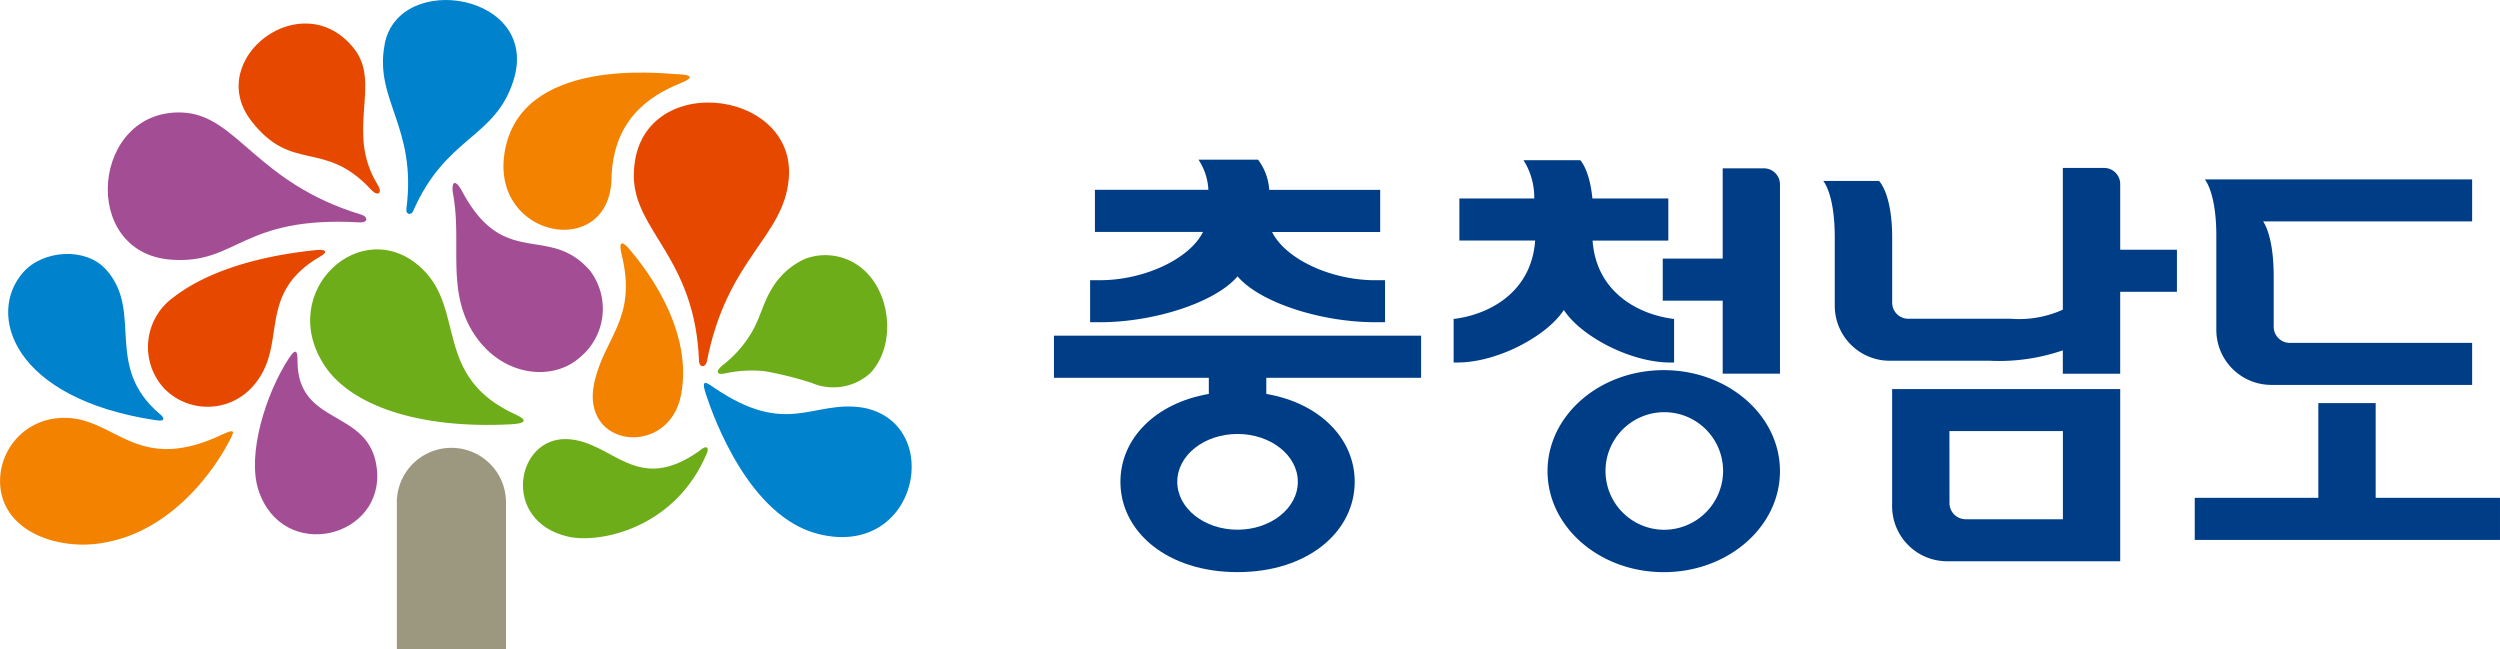<svg xmlns="http://www.w3.org/2000/svg" xmlns:xlink="http://www.w3.org/1999/xlink" width="189.495" height="49.206" viewBox="0 0 189.495 49.206">
  <defs>
    <clipPath id="clip-path">
      <rect id="사각형_4" data-name="사각형 4" width="189.495" height="49.206" fill="none"/>
    </clipPath>
  </defs>
  <g id="그룹_2392" data-name="그룹 2392" transform="translate(0 0)">
    <g id="그룹_1" data-name="그룹 1" transform="translate(0 0)" clip-path="url(#clip-path)">
      <path id="패스_1" data-name="패스 1" d="M41.481,27.992c-4.534-4.281-11.133,1.77-7.336,7.421,1.94,2.89,6.936,4.769,14.1,4.391,1.023-.053,1.357-.278.339-.741-6.273-2.853-3.763-7.914-7.106-11.071" transform="translate(-9.505 -7.644)" fill="#6dad19" fill-rule="evenodd"/>
      <path id="패스_2" data-name="패스 2" d="M17.323,46.353c.467-.888.592-1.109-.61-.55-6.8,3.159-8.135-1.939-12.654-1.26a4.781,4.781,0,0,0-4,5.436c.518,3.162,4.186,4.362,7.1,4.063,6-.613,9.389-6.221,10.161-7.689" transform="translate(0 -12.807)" fill="#f38200" fill-rule="evenodd"/>
      <path id="패스_3" data-name="패스 3" d="M12.376,39.17c.241.2.553.6-.321.463C1.178,37.995-.8,31.559,2.031,28.4c1.5-1.677,4.71-1.893,6.243-.2,2.906,3.2-.224,7.321,4.1,10.974" transform="translate(-0.251 -7.783)" fill="#0082cc" fill-rule="evenodd"/>
      <path id="패스_4" data-name="패스 4" d="M66.765,7.848c1.061.039,1.332.252.258.681-2.558,1.022-5.137,2.923-5.239,7.226-.146,6.205-9.125,4.561-8.113-1.926C54.816,6.49,65.536,7.8,66.765,7.848" transform="translate(-15.431 -2.226)" fill="#f38200" fill-rule="evenodd"/>
      <path id="패스_5" data-name="패스 5" d="M27.416,47.965c1.845,5.515,9.6,3.593,8.956-1.708-.553-4.563-6.008-3.1-6.008-8.122,0-.612-.052-1.115-.665-.179-1.71,2.613-3.2,7.277-2.283,10.009" transform="translate(-7.814 -10.78)" fill="#a34e94" fill-rule="evenodd"/>
      <path id="패스_6" data-name="패스 6" d="M69.027,47.644c-4.769,3.374-6.515-.706-9.95-.9-3.955-.221-5.1,6.2-.015,7.383,2.358.559,8.176-.578,10.57-6.369.126-.305,0-.653-.605-.117" transform="translate(-16.028 -13.458)" fill="#6dad19" fill-rule="evenodd"/>
      <path id="패스_7" data-name="패스 7" d="M69.782,37.425c1.07-5.419-3.431-10.485-3.859-11.019-.111-.142-1.028-1.248-.632.376C66.48,31.63,63.973,33,63.213,36.46c-1.1,4.973,5.636,5.69,6.569.964" transform="translate(-18.166 -7.459)" fill="#f38200" fill-rule="evenodd"/>
      <path id="패스_8" data-name="패스 8" d="M28.543,26.609c-5.707.577-9.032,2.171-10.829,3.565a4.635,4.635,0,0,0-.749,6.914,4.588,4.588,0,0,0,6.911-.355c2.489-3.068.054-6.8,4.933-9.633.714-.414.267-.545-.266-.491" transform="translate(-4.535 -7.658)" fill="#e64800"/>
      <path id="패스_9" data-name="패스 9" d="M82.977,27.456a5.62,5.62,0,0,0-2.515,2.311c-.634,1.045-.884,2.271-1.527,3.308a8.766,8.766,0,0,1-2.107,2.385c-.463.346-.721.837.166.652a9.532,9.532,0,0,1,2.943-.164,26.1,26.1,0,0,1,3.583.891,4.171,4.171,0,0,0,4.434-.73c1.871-1.972,1.631-5.628-.2-7.558a4.366,4.366,0,0,0-4.774-1.1" transform="translate(-21.999 -7.816)" fill="#6dad19" fill-rule="evenodd"/>
      <path id="패스_10" data-name="패스 10" d="M86.974,42.633c-3.835-.6-5.716,2.316-11.355-1.567-.5-.345-.921-.63-.553.508.606,1.856,3.3,9.309,8.509,10.631,7.632,1.939,9.654-8.417,3.4-9.572" transform="translate(-21.573 -11.736)" fill="#0082cc" fill-rule="evenodd"/>
      <path id="패스_11" data-name="패스 11" d="M40.9,3.336c-.827,4.24,2.45,6.245,1.644,12.48-.064.5.384.486.5.207,2.488-5.716,6.2-5.494,7.609-9.906,2.1-6.593-8.669-8.37-9.758-2.781" transform="translate(-11.738 0)" fill="#0082cc" fill-rule="evenodd"/>
      <path id="패스_12" data-name="패스 12" d="M16.234,23.126c5.057.4,5.318-3.33,14.3-2.824.731.041.642-.438.171-.58-8.051-2.428-9.425-7.588-13.61-7.747-6.84-.26-7.809,10.607-.862,11.151" transform="translate(-3.303 -3.447)" fill="#a34e94" fill-rule="evenodd"/>
      <path id="패스_13" data-name="패스 13" d="M26.37,9.9c3.1,3.983,5.507,1.353,9.06,5.187.518.56.911.288.507-.366-2.477-4.013.308-7.641-1.772-10.294-3.921-5-11.439.787-7.794,5.472" transform="translate(-7.313 -0.721)" fill="#e64800" fill-rule="evenodd"/>
      <path id="패스_14" data-name="패스 14" d="M67.466,16.447c0,4.223,4.644,6.179,4.942,14.053.017.521.5.536.6.022,1.536-7.843,5.836-9.362,6.208-13.869.573-6.965-11.746-8.227-11.746-.206" transform="translate(-19.425 -3.144)" fill="#e64800" fill-rule="evenodd"/>
      <path id="패스_15" data-name="패스 15" d="M57.771,32.743a4.781,4.781,0,0,0,.82-6.622c-3.13-3.589-6.493-.016-9.691-6.008-.526-.984-.868-.771-.674.293.656,3.659-.545,7.294,1.592,10.541,2.12,3.218,5.9,3.575,7.952,1.8" transform="translate(-13.87 -5.609)" fill="#a34e94" fill-rule="evenodd"/>
      <path id="패스_16" data-name="패스 16" d="M46.381,47.671a4.138,4.138,0,0,0-4.139,4.139V62.932h8.276V51.81a4.137,4.137,0,0,0-4.138-4.139" transform="translate(-12.163 -13.726)" fill="#9c9880" fill-rule="evenodd"/>
      <path id="패스_17" data-name="패스 17" d="M127.212,25.84c1.667,1.972,6.3,3.48,10.438,3.48h.743V26.137h-.743c-3.356,0-6.8-1.6-7.82-3.658h8.195V19.286h-8.41A4.275,4.275,0,0,0,128.768,17h-4.516a4.523,4.523,0,0,1,.75,2.284h-8.6v3.193h8.193c-1.022,2.054-4.464,3.658-7.814,3.658h-.743V29.32h.743c4.139,0,8.761-1.508,10.435-3.48" transform="translate(-33.409 -4.896)" fill="#003d87"/>
      <path id="패스_18" data-name="패스 18" d="M140.019,38.924V35.733H112.19v3.191h11.739v1.223c-4.1.709-6.7,3.425-6.7,6.659,0,3.785,3.543,6.849,8.877,6.849s8.881-3.065,8.881-6.849c0-3.237-2.6-5.95-6.7-6.659V38.924Zm-9.343,7.883c0,2.012-2.054,3.632-4.571,3.632s-4.567-1.619-4.567-3.632,2.047-3.624,4.567-3.624,4.571,1.622,4.571,3.624" transform="translate(-32.303 -10.289)" fill="#003d87"/>
      <path id="패스_19" data-name="패스 19" d="M247.338,50.089v-7.18h-4.346v7.18h-9.368V53.28h23.137V50.089Z" transform="translate(-67.267 -12.355)" fill="#003d87"/>
      <path id="패스_20" data-name="패스 20" d="M235.566,30.5a4.171,4.171,0,0,0,4.175,4.173l15.215,0V31.488H241.135a1.221,1.221,0,0,1-1.22-1.225v-3.8c0-2.723-.582-3.857-.8-4.181h15.841V19.094H234.688s.878.949.878,4.285Z" transform="translate(-67.573 -5.498)" fill="#003d87"/>
      <path id="패스_21" data-name="패스 21" d="M216.587,24.075V19.1a1.224,1.224,0,0,0-1.224-1.223h-3.125V28.62h0a8.019,8.019,0,0,1-3.931.689h-7.787a1.219,1.219,0,0,1-1.218-1.22V23.142c0-3.337-1-4.282-1-4.282h-4.228s.876.945.876,4.282v5.182a4.168,4.168,0,0,0,4.164,4.168h7.6a14.764,14.764,0,0,0,5.523-.79l0,0v1.775h4.349v-6.21h4.3V24.075Z" transform="translate(-55.879 -5.148)" fill="#003d87"/>
      <path id="패스_22" data-name="패스 22" d="M201.411,50.3a4.172,4.172,0,0,0,4.172,4.167H218.7V41.413H201.411Zm4.344-5.7h8.6v6.681h-7.374a1.227,1.227,0,0,1-1.222-1.225Z" transform="translate(-57.992 -11.924)" fill="#003d87"/>
      <path id="패스_23" data-name="패스 23" d="M173.538,39.4c-4.866,0-8.809,3.432-8.809,7.656s3.943,7.657,8.809,7.657,8.81-3.427,8.81-7.657S178.4,39.4,173.538,39.4m0,12.1a4.457,4.457,0,1,1,4.5-4.454,4.477,4.477,0,0,1-4.5,4.454" transform="translate(-47.43 -11.344)" fill="#003d87"/>
      <path id="패스_24" data-name="패스 24" d="M184.663,17.919h-3.125v6.844h-4.544v3.189h4.544v5.532h4.342V19.139a1.221,1.221,0,0,0-1.217-1.22" transform="translate(-50.961 -5.16)" fill="#003d87"/>
      <path id="패스_25" data-name="패스 25" d="M163.092,28.409c1.289,1.989,5.051,3.98,8.063,3.98h.291v-3.3c-2.609-.313-5.894-1.955-6.178-5.943h5.741V19.953h-5.754c-.216-2.217-.924-2.9-.924-2.9h-4.3a5.265,5.265,0,0,1,.816,2.9h-5.675v3.192h5.743c-.284,3.988-3.568,5.63-6.179,5.943v3.3h.292c3.011,0,6.775-1.992,8.06-3.98" transform="translate(-44.554 -4.911)" fill="#003d87"/>
    </g>
  </g>
</svg>
